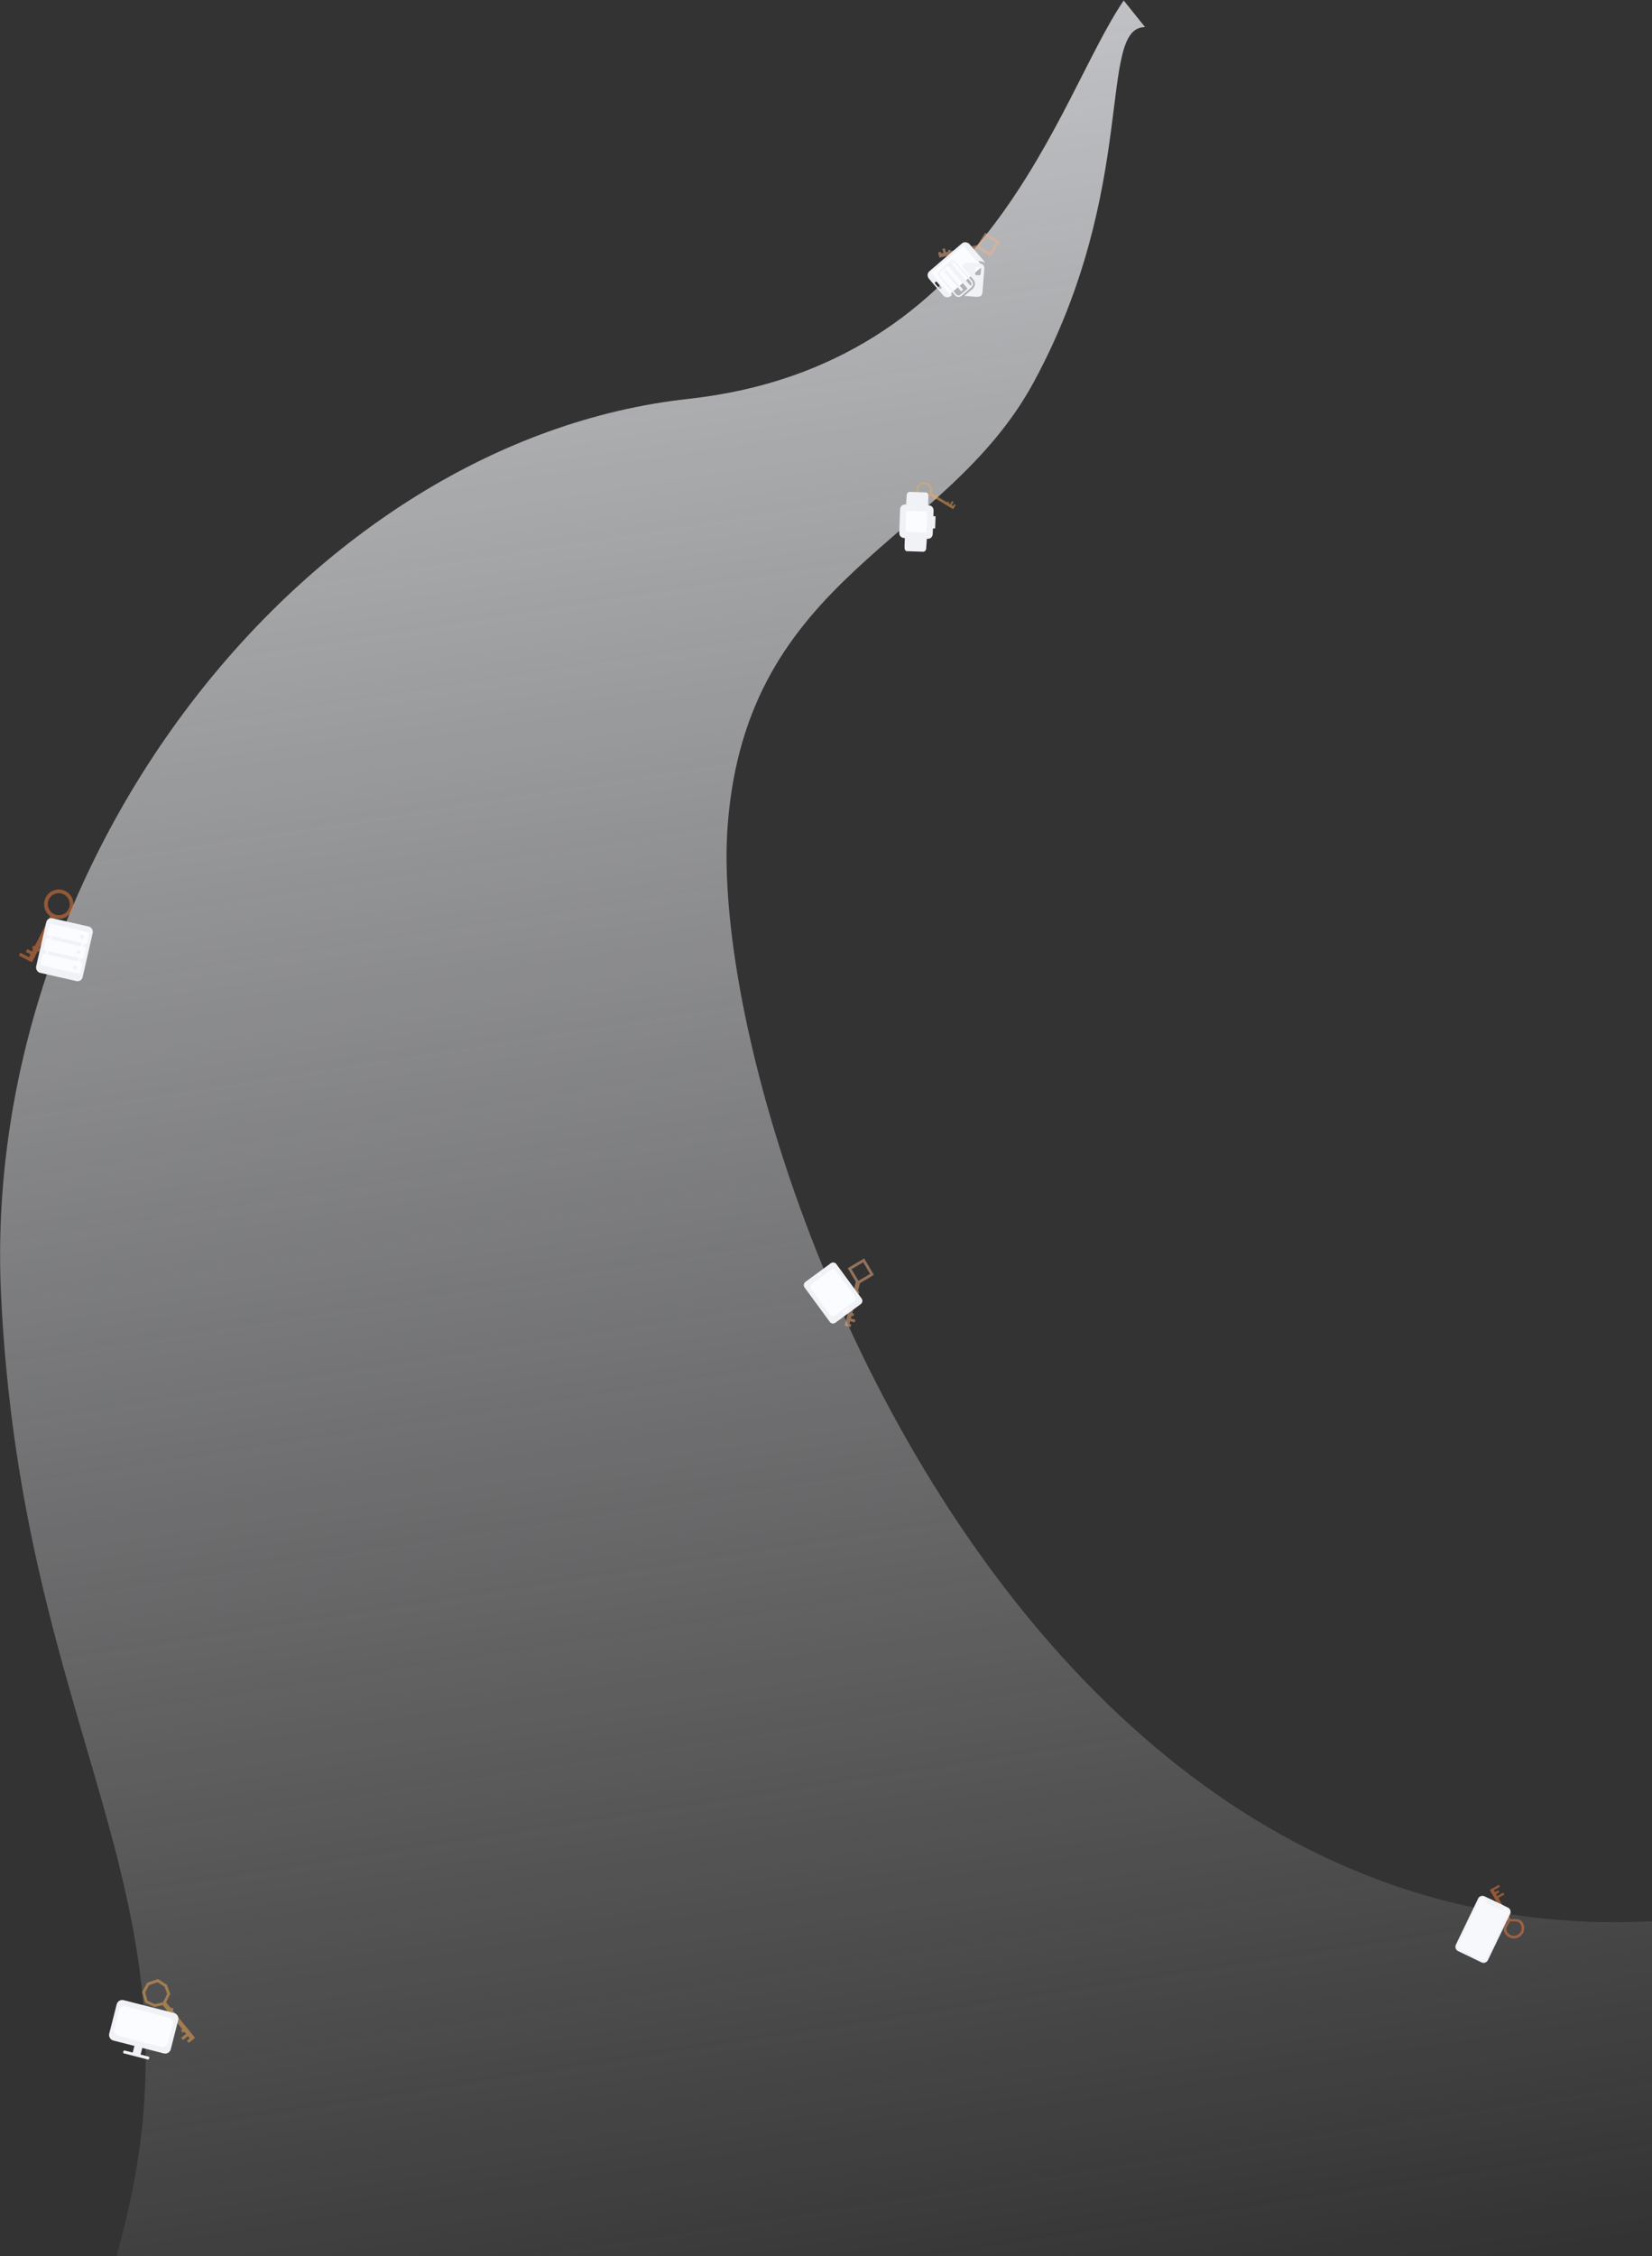 <svg width="1587" height="2166" viewBox="0 0 1587 2166" fill="none" xmlns="http://www.w3.org/2000/svg">
<rect x="0" y="0" width="1587" height="2166" fill="#333333" stroke="none"/>
<path opacity="0.8" d="M661 383C952.2 351 1015.17 94.5 1079.5 0.5L1100 26C1053.67 26 1094.54 179.756 993 367C908.557 522.709 717.131 551.258 699 793C675 1113 1069 2163 1929 1751C2210.77 1616.01 2610.04 1598.98 2061 1843C1773 1971 1638.33 2305.67 1857 2339L1 2299C47.667 2165.67 60.2 2383.8 121 2131C197 1815 21 1663 1 1243C-19 823 297 423 661 383Z" fill="url(#paint0_linear)"/>
<g opacity="0.5">
<path d="M896.826 477.551L892.73 475.104L894.026 472.935L898.122 475.383L899.729 475.095L900.309 476.689L916.967 486.64L915.671 488.809L899.013 478.858L897.406 478.985L896.826 477.551Z" fill="#F6AB52"/>
<rect x="914.952" y="486.828" width="3.296" height="1.633" transform="rotate(-59.146 914.952 486.828)" fill="#F6AB52"/>
<rect x="909.346" y="483.479" width="2.265" height="1.633" transform="rotate(-59.146 909.346 483.479)" fill="#F6AB52"/>
<rect x="912.149" y="485.154" width="4.79" height="1.633" transform="rotate(-59.146 912.149 485.154)" fill="#F6AB52"/>
<path fill-rule="evenodd" clip-rule="evenodd" d="M895.223 468.592L892.066 463.837L885.903 463.024L881.157 466.639L879.901 473.071L883.86 477.572L889.222 478.638L894.769 474.771L895.223 468.592ZM893.656 469.048L891.18 465.319L886.348 464.682L882.626 467.516L881.641 472.56L884.745 476.09L888.95 476.926L893.3 473.893L893.656 469.048Z" fill="#F6AB52"/>
</g>
<g opacity="0.5">
<path d="M1443.23 1835.45L1448.85 1845.17L1451.72 1843.51L1446.11 1833.79C1446.11 1833.79 1446.9 1832.41 1446.51 1831.67C1446.09 1830.9 1444.42 1830.87 1444.42 1830.87L1434.02 1812.85L1431.14 1814.51L1441.55 1832.52C1441.55 1832.52 1440.92 1833.94 1441.35 1834.64C1441.77 1835.32 1443.23 1835.45 1443.23 1835.45Z" fill="#F47E3E"/>
<rect width="8.22" height="2.163" transform="matrix(0.866 -0.5 -0.5 -0.866 1433.74 1815.51)" fill="#F47E3E"/>
<rect width="8.22" height="2.163" transform="matrix(0.866 -0.5 -0.5 -0.866 1438.07 1823)" fill="#F47E3E"/>
<rect width="5.191" height="2.163" transform="matrix(0.866 -0.5 -0.5 -0.866 1435.9 1819.25)" fill="#F47E3E"/>
<path fill-rule="evenodd" clip-rule="evenodd" d="M1453.59 1842.53C1457.91 1842.49 1460.79 1842.46 1462.91 1846.12C1465.65 1850.88 1464.02 1856.97 1459.26 1859.72C1454.5 1862.46 1448.42 1860.83 1445.67 1856.07C1443.57 1852.43 1444.78 1850.37 1447.03 1846.56C1447.72 1845.4 1448.5 1844.07 1449.31 1842.48C1450.88 1842.56 1452.3 1842.55 1453.59 1842.53ZM1448.92 1847.69C1447.37 1850.33 1446.31 1852.16 1447.84 1854.82C1449.9 1858.38 1454.45 1859.6 1458.01 1857.55C1461.57 1855.49 1462.79 1850.94 1460.74 1847.38C1459.14 1844.62 1457.02 1844.64 1453.74 1844.68C1452.79 1844.69 1451.73 1844.71 1450.57 1844.65C1450.02 1845.8 1449.44 1846.79 1448.92 1847.69Z" fill="#F47E3E"/>
</g>
<g opacity="0.5">
<path d="M820.347 1237.86L822.28 1230.3L826.247 1231.31L824.315 1238.87L825.497 1241.26L823.283 1242.91L815.425 1273.66L811.458 1272.64L819.316 1241.9L818.382 1239.44L820.347 1237.86Z" fill="#F4B186"/>
<rect x="814.211" y="1270.59" width="3.672" height="2.67" transform="rotate(14.335 814.211 1270.59)" fill="#F4B186"/>
<rect x="816.855" y="1260.24" width="3.672" height="2.67" transform="rotate(14.335 816.855 1260.24)" fill="#F4B186"/>
<rect x="815.533" y="1265.42" width="6.409" height="2.67" transform="rotate(14.335 815.533 1265.42)" fill="#F4B186"/>
<path fill-rule="evenodd" clip-rule="evenodd" d="M823.732 1233.34L839.504 1223.98L830.152 1208.21L814.379 1217.56L823.732 1233.34ZM824.667 1229.68L818.038 1218.5L829.217 1211.87L835.846 1223.05L824.667 1229.68Z" fill="#F4B186"/>
</g>
<g opacity="0.5">
<path d="M163.653 1927.41L158.502 1921.1L155.199 1923.79L160.351 1930.1L160.282 1932.88L163.101 1933.47L184.052 1959.14L187.354 1956.44L166.403 1930.78L166.204 1928.04L163.653 1927.41Z" fill="#F6AB52"/>
<rect width="5.562" height="2.788" transform="matrix(-0.775 0.632 0.632 0.775 183.851 1955.7)" fill="#F6AB52"/>
<rect width="3.823" height="2.788" transform="matrix(-0.775 0.632 0.632 0.775 176.799 1947.06)" fill="#F6AB52"/>
<rect width="8.083" height="2.788" transform="matrix(-0.775 0.632 0.632 0.775 180.325 1951.38)" fill="#F6AB52"/>
<path fill-rule="evenodd" clip-rule="evenodd" d="M148.227 1926.84L139.448 1922.66L136.505 1912.48L141.345 1903.64L151.803 1899.99L160.363 1905.58L163.525 1914.35L158.465 1924.61L148.227 1926.84ZM148.589 1924.1L141.704 1920.82L139.397 1912.84L143.193 1905.9L151.393 1903.04L158.106 1907.43L160.585 1914.3L156.618 1922.34L148.589 1924.1Z" fill="#F6AB52"/>
</g>
<g opacity="0.5">
<path d="M37.915 909.835L53.608 879.149L49.42 877.007L33.727 907.693L30.897 908.847L31.548 911.954L26.557 921.713L30.745 923.855L35.736 914.096L38.409 912.688L37.915 909.835Z" fill="#F47E3E"/>
<rect width="11.658" height="3.068" transform="matrix(-0.89 -0.455 -0.455 0.89 29.935 919.994)" fill="#F47E3E"/>
<rect width="7.363" height="3.068" transform="matrix(-0.89 -0.455 -0.455 0.89 32.728 914.531)" fill="#F47E3E"/>
<path fill-rule="evenodd" clip-rule="evenodd" d="M50.05 880.66C43.111 877.111 40.362 868.609 43.911 861.669C47.46 854.73 55.962 851.981 62.902 855.53C69.841 859.079 72.59 867.581 69.041 874.521C65.492 881.46 56.99 884.209 50.05 880.66ZM51.669 877.495C56.861 880.15 63.222 878.094 65.877 872.902C68.532 867.711 66.475 861.35 61.284 858.694C56.092 856.039 49.731 858.096 47.076 863.287C44.421 868.479 46.477 874.84 51.669 877.495Z" fill="#F47E3E"/>
</g>
<g opacity="0.5">
<path d="M933.639 240.231L940.42 238.682L939.607 235.124L932.827 236.673L930.731 235.565L929.207 237.5L901.632 243.798L902.445 247.356L930.02 241.057L932.188 241.945L933.639 240.231Z" fill="#F4B186"/>
<rect width="3.273" height="2.38" transform="matrix(-0.223 -0.975 -0.975 0.223 904.336 244.951)" fill="#F4B186"/>
<rect width="3.273" height="2.38" transform="matrix(-0.223 -0.975 -0.975 0.223 913.618 242.831)" fill="#F4B186"/>
<rect width="5.712" height="2.38" transform="matrix(-0.223 -0.975 -0.975 0.223 908.977 243.891)" fill="#F4B186"/>
<path fill-rule="evenodd" clip-rule="evenodd" d="M937.749 237.318L946.441 223.479L960.281 232.172L951.588 246.011L937.749 237.318ZM941.03 236.569L950.839 242.73L957 232.921L947.191 226.76L941.03 236.569Z" fill="#F4B186"/>
</g>
<rect x="771.533" y="1233.56" width="36.499" height="47.345" rx="6" transform="rotate(-36.281 771.533 1233.56)" fill="#FBFCFF"/>
<path d="M798.081 1212.85L773.766 1230.7C772.021 1231.98 771.649 1234.35 772.922 1236.09L797.151 1269.09C798.423 1270.83 800.795 1271.18 802.541 1269.9L826.856 1252.05C828.601 1250.77 828.973 1248.4 827.7 1246.67L803.471 1213.66C802.198 1211.93 799.827 1211.57 798.081 1212.85ZM786.442 1223.4L787.315 1222.76C787.689 1222.48 788.29 1222.52 788.608 1222.95C788.926 1223.38 788.842 1223.92 788.406 1224.24L787.533 1224.88C787.159 1225.16 786.557 1225.12 786.239 1224.69C785.921 1224.26 786.068 1223.67 786.442 1223.4ZM815.454 1257.56L811.215 1260.67C810.841 1260.95 810.239 1260.91 809.921 1260.48C809.648 1260.11 809.687 1259.51 810.124 1259.19L814.363 1256.08C814.737 1255.8 815.339 1255.84 815.657 1256.27C815.913 1256.75 815.828 1257.29 815.454 1257.56ZM820.924 1244.49C822.197 1246.23 821.825 1248.6 820.08 1249.88L802.498 1262.78C800.752 1264.07 798.381 1263.71 797.108 1261.98L779.425 1237.89C778.152 1236.15 778.524 1233.78 780.269 1232.5L797.913 1219.55C799.659 1218.27 802.031 1218.62 803.303 1220.36L820.986 1244.45L820.924 1244.49Z" fill="#F1F2F6"/>
<rect x="925.675" y="234.214" width="28.105" height="43.132" transform="rotate(49.495 925.675 234.214)" fill="#FBFCFF"/>
<path d="M941.599 284.583C940.315 284.715 939.021 285.01 937.746 284.945C934.444 284.778 931.15 284.45 927.849 284.198C927.487 284.169 927.12 284.213 926.755 284.222C926.725 284.111 926.695 284 926.667 283.891C927.137 283.489 927.605 283.089 928.075 282.688C930.075 280.979 932.085 279.28 934.075 277.56C937.113 274.931 937.429 271.262 934.842 268.195C931.739 264.517 928.596 260.873 925.47 257.214C924.074 255.579 924.271 253.9 926.173 252.83C927.04 252.342 928.154 251.993 929.132 252.044C933.261 252.259 937.381 252.626 941.502 252.981C944.017 253.198 945.784 255.201 945.6 257.729C945.039 265.452 944.434 273.173 943.785 280.89C943.713 281.747 943.25 282.573 942.969 283.412C942.513 283.802 942.057 284.191 941.599 284.583ZM936.981 263.914C938.109 264.067 939.187 264.276 940.276 264.346C941.328 264.414 942.031 263.74 942.141 262.675C942.24 261.742 942.293 260.804 942.366 259.869C942.624 256.53 942.406 256.286 939.069 256.14C937.787 256.084 937.175 256.583 937.052 257.857C936.912 259.315 936.791 260.774 936.718 262.237C936.694 262.699 936.857 263.171 936.981 263.914Z" fill="#F1F2F6"/>
<path d="M945.372 250.798C945.609 251.402 945.845 252.005 946.082 252.609C944.121 250.733 941.689 250.689 939.303 250.587C938.367 250.547 937.737 250.222 937.126 249.497C933.549 245.236 929.915 241.02 926.301 236.79C926.039 236.483 925.776 236.176 925.476 235.824C915.208 244.596 905.02 253.299 894.776 262.05C900.519 268.773 906.239 275.47 911.982 282.192C912.396 281.899 912.752 281.645 913.153 281.361C913.632 281.922 914.084 282.451 914.526 282.969C912.184 286.151 908.378 286.319 905.875 283.392C901.429 278.19 896.984 272.987 892.541 267.783C890.464 265.347 890.634 262.279 893.07 260.189C903.316 251.401 913.577 242.639 923.852 233.888C925.937 232.113 927.991 232.136 930.864 233.815C935.7 239.476 940.536 245.137 945.372 250.798ZM902.214 273.137C901.555 272.365 900.878 271.607 900.243 270.818C899.765 270.224 899.316 270.174 898.729 270.678C898.163 271.165 897.712 271.63 898.331 272.359C899.668 273.935 901.006 275.511 902.363 277.072C902.934 277.726 903.452 277.43 904.002 276.959C904.562 276.482 904.727 276.047 904.195 275.448C903.521 274.691 902.874 273.909 902.214 273.137Z" fill="#F1F2F6"/>
<path d="M909.882 274.618C907.441 271.76 904.991 268.907 902.558 266.041C900.562 263.687 900.772 261.286 903.13 259.265C906.127 256.696 909.124 254.13 912.13 251.571C914.254 249.763 916.78 249.902 918.598 252.013C923.626 257.854 928.634 263.713 933.614 269.595C935.355 271.65 935.174 274.119 933.155 275.892C930.077 278.595 926.971 281.266 923.819 283.884C921.591 285.734 919.168 285.468 917.284 283.28C914.806 280.4 912.348 277.505 909.882 274.618ZM929.366 277.194C929.286 277.003 929.269 276.882 929.2 276.801C923.13 269.682 917.049 262.567 910.986 255.442C910.528 254.902 910.203 255.087 909.78 255.454C907.818 257.148 905.823 258.805 903.877 260.518C902.428 261.794 902.325 263.535 903.553 265.014C904.488 266.141 905.453 267.245 906.405 268.36C910.359 272.989 914.312 277.62 918.269 282.245C919.457 283.632 921.125 284.105 922.353 283.14C924.762 281.24 927.042 279.179 929.366 277.194ZM913.618 252.463C919.88 259.793 926.142 267.123 932.406 274.457C933.552 273.19 933.571 271.75 932.435 270.409C929.862 267.373 927.268 264.354 924.684 261.33C922.319 258.561 919.963 255.785 917.586 253.027C916.421 251.677 914.87 251.465 913.618 252.463Z" fill="#F1F2F6"/>
<path d="M925.247 278.092C924.576 278.665 923.98 279.175 923.307 279.749C917.85 273.361 912.408 266.99 906.928 260.575C907.558 260.038 908.177 259.509 908.868 258.918C914.296 265.272 919.739 271.644 925.247 278.092Z" fill="#F1F2F6"/>
<rect x="45.912" y="881.099" width="44.804" height="52.703" rx="4.5" transform="rotate(12.835 45.912 881.099)" fill="#F1F2F6" stroke="#F1F2F6"/>
<path d="M82.409 906.278L46.089 898.003C45.488 897.866 45.127 897.264 45.26 896.684L47.302 887.722C47.439 887.12 48.041 886.76 48.621 886.892L84.941 895.167C85.543 895.305 85.903 895.907 85.77 896.487L83.729 905.449C83.597 906.029 83.011 906.415 82.409 906.278Z" fill="#FBFCFF"/>
<path d="M78.491 900.655C79.239 900.825 79.983 900.357 80.153 899.609C80.324 898.861 79.856 898.117 79.108 897.946C78.36 897.776 77.615 898.244 77.445 898.992C77.275 899.74 77.743 900.484 78.491 900.655Z" fill="#F1F2F6" stroke="#F1F2F6" stroke-miterlimit="10"/>
<path d="M48.099 902.078L48.883 898.638" stroke="#FBFCFF" stroke-width="2" stroke-miterlimit="10"/>
<path d="M78.982 909.114L79.766 905.675" stroke="#FBFCFF" stroke-width="2" stroke-miterlimit="10"/>
<path d="M79.169 920.499L42.849 912.224C42.247 912.087 41.887 911.485 42.019 910.904L44.061 901.943C44.198 901.341 44.8 900.981 45.38 901.113L81.7 909.388C82.302 909.525 82.662 910.127 82.53 910.708L80.488 919.669C80.356 920.25 79.77 920.636 79.169 920.499Z" fill="#FBFCFF"/>
<path d="M75.159 915.279C75.906 915.45 76.651 914.981 76.821 914.234C76.992 913.486 76.524 912.741 75.776 912.571C75.028 912.4 74.283 912.869 74.113 913.616C73.942 914.364 74.411 915.109 75.159 915.279Z" fill="#F1F2F6" stroke="#F1F2F6" stroke-miterlimit="10"/>
<path d="M44.859 916.3L45.643 912.86" stroke="#FBFCFF" stroke-width="2" stroke-miterlimit="10"/>
<path d="M75.741 923.336L76.525 919.896" stroke="#FBFCFF" stroke-width="2" stroke-miterlimit="10"/>
<path d="M75.879 934.936L39.559 926.66C38.957 926.523 38.597 925.921 38.729 925.341L40.771 916.379C40.908 915.777 41.51 915.417 42.091 915.55L78.41 923.825C79.012 923.962 79.373 924.564 79.24 925.144L77.198 934.106C77.066 934.686 76.481 935.073 75.879 934.936Z" fill="#FBFCFF"/>
<path d="M71.783 930.098C72.531 930.268 73.275 929.8 73.445 929.052C73.616 928.304 73.148 927.56 72.4 927.389C71.652 927.219 70.907 927.687 70.737 928.435C70.566 929.183 71.035 929.927 71.783 930.098Z" fill="#F1F2F6" stroke="#F1F2F6" stroke-miterlimit="10"/>
<path d="M1423.66 1883.15L1401.16 1872.31C1399.38 1871.45 1398.63 1869.29 1399.49 1867.51L1420.86 1823.17C1421.72 1821.39 1423.88 1820.63 1425.66 1821.49L1448.15 1832.33C1449.94 1833.19 1450.69 1835.35 1449.83 1837.13L1428.46 1881.48C1427.6 1883.26 1425.44 1884.01 1423.66 1883.15Z" fill="#F7F8FC" stroke="#F1F2F6" stroke-width="2" stroke-miterlimit="10"/>
<path d="M1444.57 1832.3L1444.56 1832.31L1444.56 1832.32C1444.1 1833.43 1442.83 1833.84 1441.79 1833.33L1429.25 1827.29C1428.22 1826.79 1427.79 1825.58 1428.29 1824.55C1428.83 1823.43 1430.05 1823.02 1431.06 1823.51L1443.61 1829.56C1444.64 1830.05 1445.06 1831.27 1444.57 1832.3Z" fill="#F1F2F6" stroke="#F1F2F6" stroke-width="0.75"/>
<path d="M891.361 514.337L868.41 513.53C867.524 513.499 866.825 512.735 866.856 511.863L867.663 488.912C867.694 488.026 868.458 487.327 869.33 487.358L892.281 488.165C893.168 488.196 893.866 488.96 893.835 489.832L893.029 512.783C892.996 513.708 892.286 514.37 891.361 514.337Z" fill="#FBFCFF" stroke="#F1F2F6" stroke-width="6" stroke-linejoin="round"/>
<path d="M870.303 485.959L871.038 475.556C871.038 475.556 871.066 472.143 874.2 472.253C877.334 472.363 889.685 472.797 889.685 472.797C889.685 472.797 892.002 472.51 891.834 477.303C891.665 482.096 891.406 489.47 891.406 489.47" fill="#F1F2F6"/>
<path d="M890.472 516.016L889.737 526.418C889.737 526.418 889.709 529.832 886.575 529.722C883.441 529.612 871.09 529.178 871.09 529.178C871.09 529.178 868.773 529.465 868.941 524.672C869.11 519.879 869.372 512.413 869.372 512.413" fill="#F1F2F6"/>
<path d="M897.88 507.417L895.391 507.329C895.115 507.319 894.937 507.129 894.947 506.852L895.329 495.976C895.339 495.699 895.53 495.521 895.806 495.531L898.295 495.618C898.571 495.628 898.749 495.819 898.739 496.095L898.357 506.972C898.347 507.248 898.157 507.426 897.88 507.417Z" fill="#F1F2F6"/>
<path d="M157.36 1971.44L108.913 1959.08C105.932 1958.32 104.214 1955.28 104.947 1952.4L112.116 1924.29C112.877 1921.31 115.923 1919.59 118.798 1920.33L167.245 1932.68C170.226 1933.44 171.944 1936.49 171.211 1939.36L164.041 1967.47C163.308 1970.35 160.341 1972.2 157.36 1971.44Z" fill="#F1F2F6"/>
<path d="M137.545 1962.87L129.985 1960.94L127.107 1972.23L134.667 1974.16L137.545 1962.87Z" fill="#F1F2F6"/>
<path d="M141.821 1977.23L119.142 1971.44C118.503 1971.28 118.186 1970.75 118.349 1970.11L118.512 1969.47C118.675 1968.83 119.209 1968.51 119.848 1968.68L142.634 1974.49C143.273 1974.65 143.59 1975.18 143.427 1975.82L143.264 1976.46C142.995 1977.07 142.46 1977.39 141.821 1977.23Z" fill="#F1F2F6"/>
<rect x="115.372" y="1925.04" width="53.643" height="29.005" rx="5" transform="rotate(14.308 115.372 1925.04)" fill="#FBFCFF"/>
<defs>
<linearGradient id="paint0_linear" x1="1129" y1="-169" x2="1489.13" y2="2161.43" gradientUnits="userSpaceOnUse">
<stop stop-color="#F1F2F6"/>
<stop offset="1" stop-color="#F1F2F6" stop-opacity="0"/>
</linearGradient>
</defs>
</svg>
